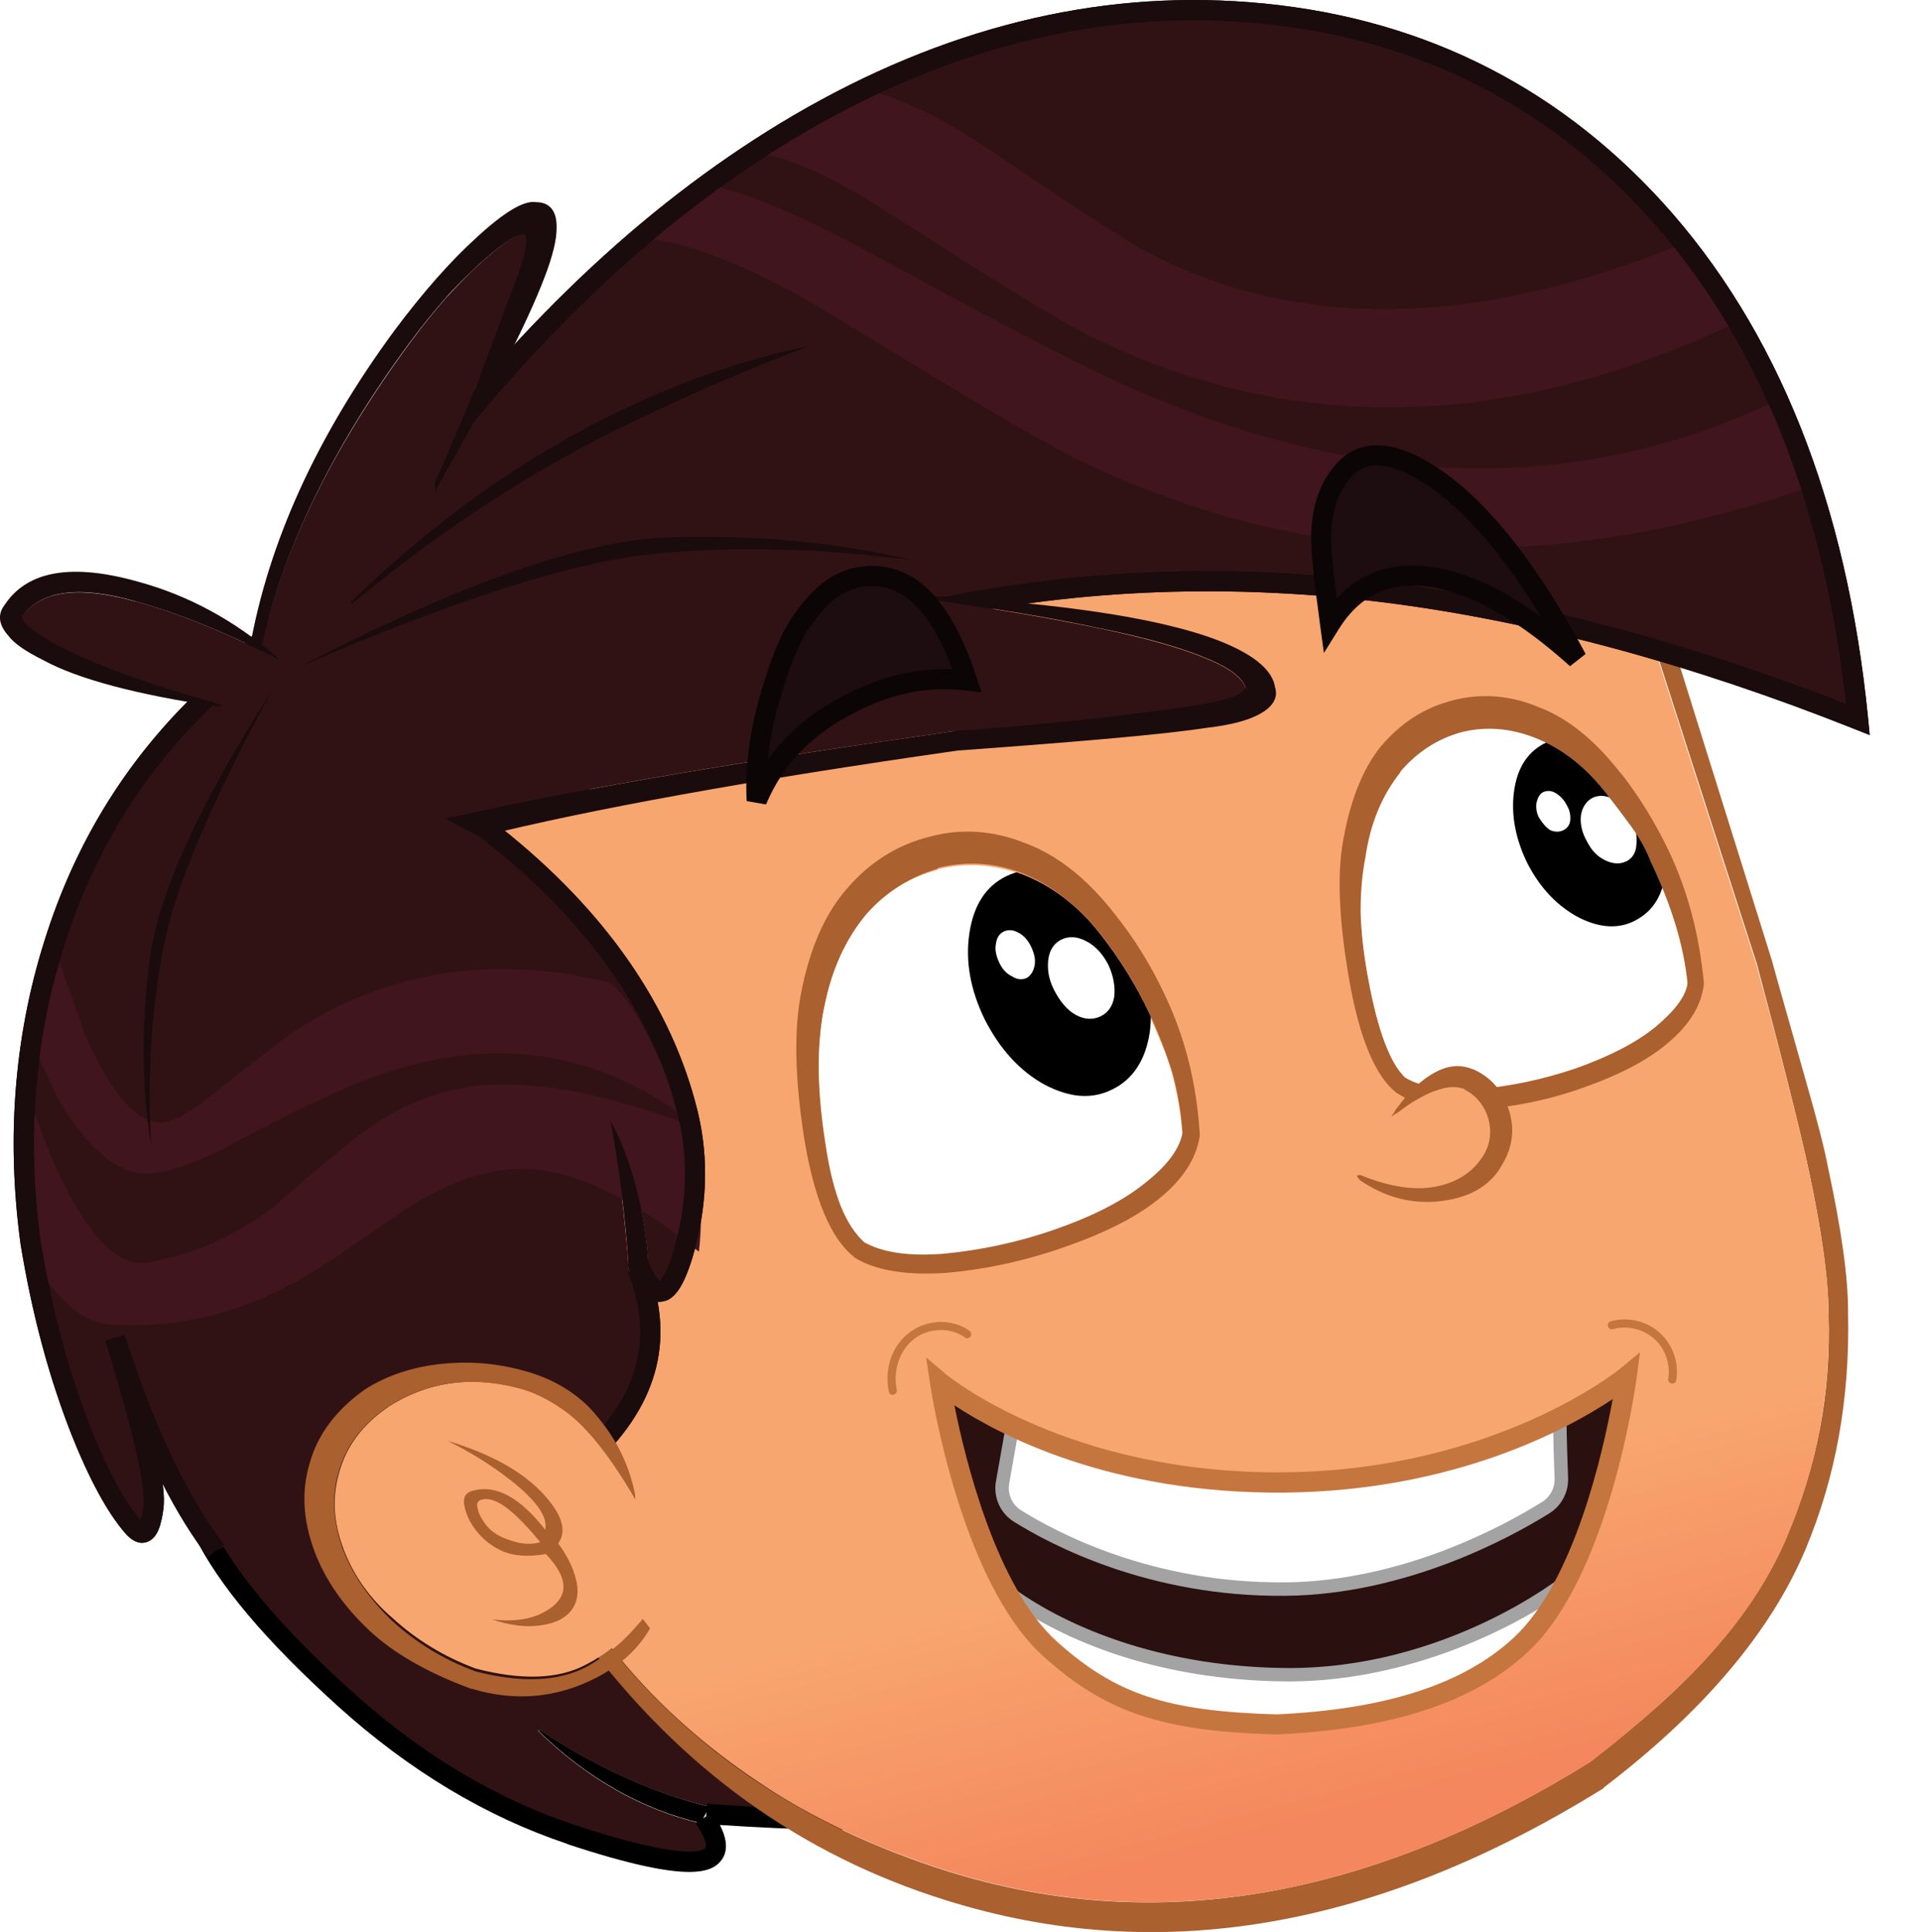 <?xml version="1.0" encoding="UTF-8"?>
<svg id="Layer_2" data-name="Layer 2" xmlns="http://www.w3.org/2000/svg" xmlns:xlink="http://www.w3.org/1999/xlink" viewBox="0 0 229.04 230.41">
  <defs>
    <style>
      .cls-1 {
        fill: none;
      }

      .cls-2 {
        mask: url(#mask);
      }

      .cls-3 {
        filter: url(#luminosity-noclip);
      }

      .cls-4 {
        fill: #2b1010;
      }

      .cls-5 {
        filter: url(#luminosity-noclip-3);
      }

      .cls-6 {
        filter: url(#luminosity-noclip-7);
      }

      .cls-7 {
        filter: url(#luminosity-noclip-5);
      }

      .cls-8 {
        fill: url(#radial-gradient-6);
      }

      .cls-9 {
        fill: url(#radial-gradient-4);
      }

      .cls-10 {
        fill: url(#radial-gradient-8);
      }

      .cls-11 {
        fill: url(#radial-gradient-2);
      }

      .cls-12 {
        fill: url(#radial-gradient);
      }

      .cls-12, .cls-13, .cls-14, .cls-15 {
        mix-blend-mode: multiply;
      }

      .cls-16 {
        fill: #1a0b0c;
      }

      .cls-17 {
        fill: url(#linear-gradient);
      }

      .cls-18 {
        fill: #40151e;
      }

      .cls-19 {
        mask: url(#mask-2);
      }

      .cls-20 {
        mask: url(#mask-3);
      }

      .cls-21 {
        mask: url(#mask-4);
      }

      .cls-22 {
        mask: url(#mask-5);
      }

      .cls-23 {
        mask: url(#mask-7);
      }

      .cls-24 {
        mask: url(#mask-6);
      }

      .cls-25 {
        mask: url(#mask-1);
      }

      .cls-26 {
        fill: #301215;
      }

      .cls-27 {
        clip-path: url(#clippath-1);
      }

      .cls-28 {
        clip-path: url(#clippath-3);
      }

      .cls-29 {
        clip-path: url(#clippath-2);
      }

      .cls-30 {
        fill: #a4a3a3;
      }

      .cls-31 {
        fill: #fff;
      }

      .cls-32 {
        fill: #c5763f;
      }

      .cls-33 {
        fill: #0c0506;
      }

      .cls-13 {
        fill: url(#radial-gradient-3);
      }

      .cls-14 {
        fill: url(#radial-gradient-7);
      }

      .cls-15 {
        fill: url(#radial-gradient-5);
      }

      .cls-34 {
        fill: #f8a66f;
      }

      .cls-35 {
        fill: #1d0d10;
      }

      .cls-36 {
        fill: #aa602f;
      }

      .cls-37 {
        clip-path: url(#clippath);
      }
    </style>
    <linearGradient id="linear-gradient" x1="-11476.79" y1="2536.09" x2="-11476.33" y2="2571.61" gradientTransform="translate(-11594.09 782.29) rotate(164.62) scale(1 -1)" gradientUnits="userSpaceOnUse">
      <stop offset="0" stop-color="#f8a66f"/>
      <stop offset="1" stop-color="#f4875d"/>
    </linearGradient>
    <clipPath id="clippath">
      <path class="cls-1" d="M216.11,139.87c1.52,7.17,2.34,12.87,2.33,16.98l.02.08c.25,9.32-1.4,18.2-5.02,26.68-2,4.72-5.03,9.33-9.1,13.85-3.63,4.04-8.38,8.26-14.28,12.83-26.29,16.33-51.77,20.75-76.4,13.1-8.81-2.76-16.63-6.41-23.31-10.99-7.28-4.9-13.52-10.79-18.67-17.77-21.14-34.63-26.21-69.64-15.21-105.02,37.45-43.46,82.73-53.35,135.6-29.58l17.77,55.19c2.97,10.83,5.05,19,6.27,24.66Z"/>
    </clipPath>
    <filter id="luminosity-noclip" x="88.21" y="129.31" width="60.89" height="60.95" color-interpolation-filters="sRGB" filterUnits="userSpaceOnUse">
      <feFlood flood-color="#fff" result="bg"/>
      <feBlend in="SourceGraphic" in2="bg"/>
    </filter>
    <filter id="luminosity-noclip-2" x="88.21" y="-8349.24" width="60.89" height="32766" color-interpolation-filters="sRGB" filterUnits="userSpaceOnUse">
      <feFlood flood-color="#fff" result="bg"/>
      <feBlend in="SourceGraphic" in2="bg"/>
    </filter>
    <mask id="mask-1" x="88.21" y="-8349.24" width="60.89" height="32766" maskUnits="userSpaceOnUse"/>
    <radialGradient id="radial-gradient" cx="-11752.29" cy="2480.33" fx="-11752.29" fy="2480.33" r="77.01" gradientTransform="translate(-11872.05 888.15) rotate(164.62) scale(1 -1)" gradientUnits="userSpaceOnUse">
      <stop offset=".07" stop-color="#fff"/>
      <stop offset=".45" stop-color="#000"/>
    </radialGradient>
    <mask id="mask" x="88.21" y="129.31" width="60.89" height="60.95" maskUnits="userSpaceOnUse">
      <g class="cls-3">
        <g class="cls-25">
          <path class="cls-12" d="M89.38,167.83c-2.23-8.12-1.26-15.79,2.86-23.16,4.09-7.2,10.19-11.95,18.3-14.18,8.12-2.23,15.86-1.29,23.21,2.76,7.22,4.17,11.91,10.36,14.15,18.48,2.23,8.12,1.34,15.76-2.73,23.04-4.25,7.24-10.4,12.09-18.51,14.32-8.12,2.23-15.71,1.24-23-2.9-7.29-4.15-12.05-10.24-14.28-18.36Z"/>
        </g>
      </g>
    </mask>
    <radialGradient id="radial-gradient-2" cx="-11752.29" cy="2480.33" fx="-11752.29" fy="2480.33" r="77.01" gradientTransform="translate(-11872.05 888.15) rotate(164.62) scale(1 -1)" gradientUnits="userSpaceOnUse">
      <stop offset=".07" stop-color="#f37e58"/>
      <stop offset=".45" stop-color="#f8a66f"/>
    </radialGradient>
    <filter id="luminosity-noclip-3" x="168.15" y="106.4" width="60.89" height="61.02" color-interpolation-filters="sRGB" filterUnits="userSpaceOnUse">
      <feFlood flood-color="#fff" result="bg"/>
      <feBlend in="SourceGraphic" in2="bg"/>
    </filter>
    <filter id="luminosity-noclip-4" x="168.15" y="-8349.24" width="60.89" height="32766" color-interpolation-filters="sRGB" filterUnits="userSpaceOnUse">
      <feFlood flood-color="#fff" result="bg"/>
      <feBlend in="SourceGraphic" in2="bg"/>
    </filter>
    <mask id="mask-3" x="168.15" y="-8349.24" width="60.89" height="32766" maskUnits="userSpaceOnUse"/>
    <radialGradient id="radial-gradient-3" cx="-11731.74" cy="2480.53" fx="-11731.74" fy="2480.53" r="77.01" gradientTransform="translate(-11772.3 859.62) rotate(164.62) scale(1 -1)" xlink:href="#radial-gradient"/>
    <mask id="mask-2" x="168.15" y="106.4" width="60.89" height="61.02" maskUnits="userSpaceOnUse">
      <g class="cls-5">
        <g class="cls-20">
          <path class="cls-13" d="M169.32,144.92c-2.23-8.12-1.26-15.79,2.86-23.16,4.09-7.2,10.19-11.95,18.3-14.18,8.12-2.23,15.86-1.29,23.21,2.76,7.22,4.17,11.91,10.36,14.15,18.48,2.23,8.12,1.34,15.76-2.73,23.04-4.23,7.32-10.38,12.17-18.49,14.4-8.12,2.23-15.71,1.24-23.02-2.98-7.22-4.17-12.05-10.24-14.28-18.36Z"/>
        </g>
      </g>
    </mask>
    <radialGradient id="radial-gradient-4" cx="-11731.74" cy="2480.53" fx="-11731.74" fy="2480.53" r="77.01" gradientTransform="translate(-11772.3 859.62) rotate(164.62) scale(1 -1)" xlink:href="#radial-gradient-2"/>
    <filter id="luminosity-noclip-5" x="31.1" y="163.97" width="50.46" height="37.26" color-interpolation-filters="sRGB" filterUnits="userSpaceOnUse">
      <feFlood flood-color="#fff" result="bg"/>
      <feBlend in="SourceGraphic" in2="bg"/>
    </filter>
    <filter id="luminosity-noclip-6" x="31.1" y="-8349.24" width="50.46" height="32766" color-interpolation-filters="sRGB" filterUnits="userSpaceOnUse">
      <feFlood flood-color="#fff" result="bg"/>
      <feBlend in="SourceGraphic" in2="bg"/>
    </filter>
    <mask id="mask-5" x="31.1" y="-8349.24" width="50.46" height="32766" maskUnits="userSpaceOnUse"/>
    <radialGradient id="radial-gradient-5" cx="-10427.52" cy="3137.13" fx="-10427.52" fy="3137.13" r="51.05" gradientTransform="translate(-12067.19 914.01) rotate(164.22) scale(1.11 -.83) skewX(-5.58)" gradientUnits="userSpaceOnUse">
      <stop offset=".1" stop-color="#fff"/>
      <stop offset=".45" stop-color="#000"/>
    </radialGradient>
    <mask id="mask-4" x="31.1" y="163.97" width="50.46" height="37.26" maskUnits="userSpaceOnUse">
      <g class="cls-7">
        <g class="cls-22">
          <path class="cls-15" d="M33.81,175.62c3.01-4.73,7.82-8.06,14.42-10.07,6.59-2.01,13.04-2.12,19.29-.22,6.2,1.99,10.37,5.33,12.61,10,2.26,4.74,1.84,9.48-1.17,14.2-3.06,4.82-7.95,8.18-14.54,10.19-6.59,2.01-12.91,2-19.09.08-6.25-1.9-10.5-5.22-12.76-9.95-2.31-4.64-1.89-9.38,1.24-14.23Z"/>
        </g>
      </g>
    </mask>
    <radialGradient id="radial-gradient-6" cx="-10427.52" cy="3137.13" fx="-10427.52" fy="3137.13" r="51.05" gradientTransform="translate(-12067.19 914.01) rotate(164.22) scale(1.11 -.83) skewX(-5.58)" gradientUnits="userSpaceOnUse">
      <stop offset=".1" stop-color="#f39269"/>
      <stop offset=".45" stop-color="#f8a780"/>
    </radialGradient>
    <clipPath id="clippath-1">
      <path class="cls-1" d="M183.12,87.99c3.26,1.27,6.13,3.55,8.6,6.78,1.26,1.57,2.21,2.89,2.87,3.78.95,1.32,1.74,2.68,2.32,4.19,2.54,5.29,3.95,10.14,4.41,14.51-.18,1.46-1.44,3.22-3.81,5.21-2.31,1.88-5.44,3.49-9.46,4.93-4.03,1.36-7.96,2.19-11.71,2.47-3.92.25-6.79-.21-8.69-1.35-1.79-1.67-3.3-5.66-4.42-11.84l-.02-.08c-.51-2.77-.81-5.35-.88-7.74-.01-2.16.13-4.36.58-6.65.57-3.98,1.97-7.36,4.2-10.14l-.08.02c2.01-2.38,4.48-3.98,7.34-4.76h0c2.88-.71,5.77-.5,8.75.67Z"/>
    </clipPath>
    <clipPath id="clippath-2">
      <path class="cls-1" d="M98.44,120.01c.87-4.4,2.54-8.02,5.03-11.03,2.35-2.64,5.19-4.42,8.46-5.24l-.02-.08c3.27-.82,6.56-.64,9.97.58,3.53,1.36,6.68,3.73,9.37,7.15,2.31,2.94,4.25,6.07,5.84,9.45,1.25,2.73,2.22,5.04,2.79,7.13.64,2.32,1.07,4.78,1.24,7.23-.38,1.93-1.86,3.84-4.45,5.88-2.65,2.14-6.23,3.96-10.78,5.54-4.55,1.59-8.97,2.47-13.18,2.88-4.23.33-7.36-.14-9.53-1.37-1.11-1.02-1.98-2.37-2.7-4.08-.74-1.79-1.42-4.27-1.89-7.46-1.03-6.45-1.12-11.92-.16-16.59Z"/>
    </clipPath>
    <clipPath id="clippath-3">
      <path class="cls-1" d="M174.61,129.8c1.48.72,2.49,1.84,2.98,3.45.49,1.61.35,3.08-.49,4.43-1.24,1.97-2.97,3.17-5.32,3.72-2.68.57-5.81.18-9.45-1.31-.08.02-15.54,4.28-15.54,4.28l14.26-27.38c.04-.07.64,10.56,6.52,13.94-.6.6-1.61,2.32-1.53,2.27,3.27-2.78,6.64-3.98,8.58-3.4Z"/>
    </clipPath>
    <filter id="luminosity-noclip-7" x="156.42" y="125.62" width="26.74" height="21.14" color-interpolation-filters="sRGB" filterUnits="userSpaceOnUse">
      <feFlood flood-color="#fff" result="bg"/>
      <feBlend in="SourceGraphic" in2="bg"/>
    </filter>
    <filter id="luminosity-noclip-8" x="156.42" y="-8349.24" width="26.74" height="32766" color-interpolation-filters="sRGB" filterUnits="userSpaceOnUse">
      <feFlood flood-color="#fff" result="bg"/>
      <feBlend in="SourceGraphic" in2="bg"/>
    </filter>
    <mask id="mask-7" x="156.42" y="-8349.24" width="26.74" height="32766" maskUnits="userSpaceOnUse"/>
    <radialGradient id="radial-gradient-7" cx="-11631.16" cy="3720.34" fx="-11631.16" fy="3720.34" r="29.25" gradientTransform="translate(-11768.04 882.47) rotate(162.9) scale(1 -.75)" xlink:href="#radial-gradient-5"/>
    <mask id="mask-6" x="156.42" y="125.62" width="26.74" height="21.14" maskUnits="userSpaceOnUse">
      <g class="cls-6">
        <g class="cls-23">
          <path class="cls-14" d="M156.78,140.15c-.82-2.68-.24-5.42,1.68-8.11,1.94-2.61,4.66-4.53,8.27-5.6,3.61-1.08,6.94-1.08,10.13-.04,3.06,1.15,5.09,3.09,5.91,5.78.82,2.68.32,5.4-1.62,8.01-2,2.71-4.72,4.62-8.31,5.78-3.61,1.08-6.94,1.08-10-.08-3.22-1.11-5.22-2.97-6.07-5.73Z"/>
        </g>
      </g>
    </mask>
    <radialGradient id="radial-gradient-8" cx="-11631.16" cy="3720.34" fx="-11631.16" fy="3720.34" r="29.25" gradientTransform="translate(-11768.04 882.47) rotate(162.9) scale(1 -.75)" xlink:href="#radial-gradient-6"/>
  </defs>
  <g id="Layer_1-2" data-name="Layer 1">
    <g>
      <g id="Layer_13" data-name="Layer 13">
        <g id="Layer_1-3" data-name="Layer 1">
          <g>
            <g>
              <path d="M84.61,215.49l-.43.84-.28.48-.24.63c-7.11-1.67-13.62-5.37-19.51-11.08h.33c6.61,4.38,13.36,7.44,20.14,9.12Z"/>
              <path class="cls-26" d="M41.13,202.54c-8.39-7.53-14.05-14.2-16.9-20.02,4.64-10.63,10.89-17.26,18.61-19.71,7.63-2.5,16.59-.77,26.76,5.06,36.47,17.7,55.96,30.81,58.46,39.31,2.46,8.35-12.16,11.41-43.81,9.15l.43-.84c-6.86-1.66-13.61-4.72-20.22-9.11h-.33c5.9,5.73,12.4,9.42,19.51,11.09l.38-.75c4.29,6.24-1.02,6.89-15.93,1.96-9.6-3.16-18.64-8.5-26.97-16.12Z"/>
            </g>
            <path d="M67.66,219.9c-9.67-3.23-18.86-8.75-27.32-16.39-8.66-7.83-14.28-14.49-17.17-20.38l-.25-.5.22-.51c4.84-11.04,11.34-17.92,19.32-20.45,7.85-2.57,17.14-.84,27.61,5.16,37.15,17.98,56.5,31.07,59.13,40.01.65,2.19.31,4.12-1,5.75-1.5,1.86-6.01,7.47-42.32,5.06.64,1.25,1.15,2.91.18,4.2-.56.75-1.53,1.38-3.74,1.4-2.64.02-7.05-.81-14.67-3.33ZM84.34,215.12c30.28,2.16,39.55-1.01,42-4.05.81-1,.99-2.13.57-3.56-2.4-8.15-21.88-21.12-57.91-38.55l-.07-.04c-9.87-5.66-18.52-7.33-25.72-4.98-7.18,2.27-13.1,8.53-17.63,18.61,2.81,5.43,8.31,11.88,16.38,19.16,8.21,7.42,17.12,12.77,26.47,15.9,13.87,4.59,15.58,2.97,15.73,2.77.15-.2.1-1.07-1.17-2.91l1.25-.86.11-1.5Z"/>
          </g>
        </g>
      </g>
      <g id="Layer_18" data-name="Layer 18">
        <g id="Layer_1-4" data-name="Layer 1">
          <g>
            <path class="cls-36" d="M53.79,88.56c-11.2,35.53-5.84,71.21,15.98,106.97l.02.08c11.36,15.23,25.68,25.61,43.09,31.03,25.22,7.9,51.35,3.44,78.42-13.38q-.02-.08.05-.1c11.9-9.08,19.9-18.57,24.03-28.38,3.64-8.66,5.3-18.05,5.08-28.13h0c.03-4.29-.81-10.07-2.4-17.46-.4-2.14-1.3-5.64-2.65-10.34-2.09-7.41-3.47-12.19-4.03-14.28l-17.5-55.94c-.12-.13-.17-.28-.29-.41-.05-.15-.15-.21-.35-.31-54.29-24.59-100.69-14.53-139.24,30.27-.05.1-.18.22-.21.4M218.12,156.68c.35,9.37-1.38,18.28-5.07,26.78-2,4.72-5.03,9.33-9.1,13.85-3.55,4.02-8.38,8.26-14.28,12.83-26.29,16.33-51.77,20.75-76.4,13.1-8.81-2.76-16.55-6.43-23.31-10.99-7.28-4.9-13.45-10.82-18.67-17.77-21.06-34.65-26.21-69.64-15.21-105.02,37.61-43.51,82.81-53.37,135.75-29.63l17.77,55.19c2.89,10.85,4.97,19.02,6.2,24.69,1.52,7.17,2.31,12.79,2.33,16.98h0Z"/>
            <path class="cls-17" d="M215.79,139.7c1.52,7.17,2.34,12.87,2.33,16.98l.02.08c.25,9.32-1.4,18.2-5.02,26.68-2,4.72-5.03,9.33-9.1,13.85-3.63,4.04-8.38,8.26-14.28,12.83-26.29,16.33-51.77,20.75-76.4,13.1-8.81-2.76-16.63-6.41-23.31-10.99-7.28-4.9-13.52-10.79-18.67-17.77-21.14-34.63-26.21-69.64-15.21-105.02,37.45-43.46,82.73-53.35,135.6-29.58l17.77,55.19c2.97,10.83,5.05,19,6.27,24.66Z"/>
          </g>
        </g>
        <g class="cls-37">
          <g id="Layer_2-2" data-name="Layer 2">
            <g class="cls-2">
              <path class="cls-11" d="M89.38,167.83c-2.23-8.12-1.26-15.79,2.86-23.16,4.09-7.2,10.19-11.95,18.3-14.18,8.12-2.23,15.86-1.29,23.21,2.76,7.22,4.17,11.91,10.36,14.15,18.48,2.23,8.12,1.34,15.76-2.73,23.04-4.25,7.24-10.4,12.09-18.51,14.32-8.12,2.23-15.71,1.24-23-2.9-7.29-4.15-12.05-10.24-14.28-18.36Z"/>
            </g>
            <g class="cls-19">
              <path class="cls-9" d="M169.32,144.92c-2.23-8.12-1.26-15.79,2.86-23.16,4.09-7.2,10.19-11.95,18.3-14.18,8.12-2.23,15.86-1.29,23.21,2.76,7.22,4.17,11.91,10.36,14.15,18.48,2.23,8.12,1.34,15.76-2.73,23.04-4.23,7.32-10.38,12.17-18.49,14.4-8.12,2.23-15.71,1.24-23.02-2.98-7.22-4.17-12.05-10.24-14.28-18.36Z"/>
            </g>
          </g>
        </g>
      </g>
      <g id="Layer_11" data-name="Layer 11">
        <g id="Layer_4" data-name="Layer 4">
          <g>
            <g>
              <path d="M76.02,150.48c.07.23.22.44.31.74l-.33.02-.99.05c-.38-6.17-1.16-12.05-2.21-17.69,2.59,4.91,4.12,10.73,4.53,17.57l-.99.05c-.07-.23-.22-.44-.31-.74Z"/>
              <path class="cls-26" d="M80.9,87.11c-11.86,6.47-19.79,10.15-23.69,11.09,13.41,10.16,21.64,21.73,24.79,34.52,1.33,5.46,1.11,11.06-.58,16.78-1.63,5.36-3.32,5.88-5.04,1.62l.99-.05c-.46-6.73-1.99-12.56-4.58-17.47,1.05,5.63,1.76,11.54,2.21,17.69l.99-.05c3.91,9.79.44,18.48-10.38,26.14-6.41.7-9.99-.05-10.72-2.43l-.19-.61-4.42,1.18.09.31c-8.85,2.03-17.05,5.12-24.63,9.11-4.3-5.56-8.2-13.68-11.63-24.37l-.38-.97.38.97c3.14,10.28,4.52,16.73,4.2,19.26-.41,3.06-1.19,3.8-2.49,2.27-1.95-2.26-4.01-5.99-6.13-11.29-2.62-6.66-4.64-14.09-6.02-22.47-1.78-12.96-.68-25.28,3.17-36.85,3.66-11.09,9.6-20.45,17.66-28.11,1.51-1.38,5.24-5.37,11.36-11.94,6.31-6.79,10.82-11.52,13.63-14.14,14-18.69,29.29-32.84,45.72-42.47C112.86,4.5,130.78.03,148.9,1.46c19.49,1.51,35.63,9.33,48.51,23.5,13.65,15.03,21.68,35.3,24.2,60.86-19.66-7.83-38.2-12.82-55.75-15.09-18.94-2.43-37.09-1.75-54.64,2.01-7.12,2.51-17.23,7.27-30.32,14.37Z"/>
            </g>
            <path class="cls-16" d="M24.81,185.68l1.9-1.47c-4.19-5.43-8.07-13.49-11.51-23.97,0-.02-.01-.04-.02-.06l-.28-.92-2.3.7.28.92c3.1,10.15,4.52,16.45,4.24,18.73-.11.85-.24,1.37-.34,1.69-.01-.01-.03-.03-.04-.05-1.91-2.22-3.91-5.9-5.93-10.96-2.65-6.72-4.59-14-5.95-22.22-1.73-12.62-.68-24.83,3.12-36.28,3.55-10.76,9.38-20.05,17.35-27.62,1.49-1.27,4.95-4.96,11.44-11.91,6.98-7.51,11.03-11.72,13.57-14.08l.14-.16c13.77-18.4,29.04-32.58,45.37-42.15,17.35-10.17,35.17-14.61,52.98-13.21,19.07,1.48,35.12,9.25,47.71,23.11,13.02,14.34,20.98,33.92,23.69,58.2-18.87-7.36-37.09-12.22-54.19-14.43-18.92-2.43-37.44-1.75-55.04,2.03l-.15.04c-7.08,2.5-17.05,7.25-30.47,14.53-14.48,7.9-20.72,10.33-23.4,10.98l-2.47.6,2.03,1.53c13.06,9.89,21.25,21.28,24.35,33.85,1.26,5.18,1.07,10.62-.56,16.15-.81,2.65-1.42,3.37-1.64,3.56-.17-.14-.61-.61-1.22-2.04l-.29.12s-.02-.05-.03-.08l-.22.09.46-.28c-.09-.16-.13-.28-.19-.47l-2.3.7c.06.21.14.46.28.75l-.27.11c3.67,9.19.5,17.21-9.7,24.53-5.4.56-8.64-.02-9.13-1.62l-2.3.7c1.21,3.98,7.43,3.77,12,3.27l.31-.03.25-.18c9.64-6.83,13.7-14.59,12.11-23.13.11.01.23.02.35,0,1.57-.08,2.71-1.67,3.82-5.31,1.76-5.95,1.96-11.81.6-17.41-3.08-12.51-10.95-23.86-23.39-33.76,4.51-1.58,11.79-5.1,21.7-10.51,13.26-7.19,23.09-11.88,30.05-14.35,17.32-3.71,35.54-4.37,54.16-1.98,17.46,2.26,36.12,7.31,55.46,15.01l1.84.73-.19-1.97c-2.54-25.72-10.78-46.43-24.51-61.55C185.29,9.82,168.7,1.79,149,.26c-18.31-1.44-36.6,3.11-54.39,13.53-16.58,9.72-32.06,24.08-46.01,42.7-2.58,2.42-6.66,6.65-13.61,14.12-5.68,6.08-9.78,10.48-11.29,11.77-8.3,7.89-14.35,17.51-18.02,28.65-3.92,11.79-5,24.37-3.22,37.39,1.39,8.43,3.39,15.86,6.1,22.75,2.12,5.31,4.26,9.22,6.34,11.64.85.99,1.71,1.37,2.56,1.11,1.37-.4,1.79-2.17,2.04-4.01.07-.6.1-1.46-.09-2.94,1.73,3.38,3.53,6.29,5.4,8.71Z"/>
          </g>
        </g>
        <g id="Layer_2-3" data-name="Layer 2">
          <path class="cls-18" d="M129.9,40c-3.86-1.93-11.77-6.82-23.8-14.58-7.78-5.01-13.6-7.4-17.37-7.2l12.38-7.9c4.64.55,10.34,3.14,17.06,7.62,10.22,6.92,16.4,10.96,18.63,12.09,17.71,9.35,38.77,9.13,63.11-.64l7.68,8.87c-27.65,13.18-53.53,13.72-77.7,1.74Z"/>
          <path class="cls-18" d="M128.48,54.78c-3.66-1.82-13.07-7.3-28.19-16.61-9.81-6.03-17.69-9.27-23.65-9.8l7.05-6.43c4.49.6,11.82,3.65,22,9.25,14.38,7.85,24.17,12.9,29.46,15.18,27.89,12.21,53.54,12.64,77.03,1.27l4.3,10.21c-16.9,5.98-33.44,8.45-49.8,7.29-12.96-.84-25.64-4.34-38.2-10.37Z"/>
          <path class="cls-18" d="M72.46,117.1c1.39.74,3.26,3.22,5.41,7.59,2.1,4.18,3.06,6.81,2.88,7.9-11.62-8.2-24.67-9.13-39.21-2.98-3.71,1.58-8.72,4.06-14.91,7.4-4.9,2.44-8.44,3.36-10.73,2.77-2.95-.82-5.99-3.68-8.87-8.57l-3.38-7.13,2.95-10.82,3.44,9.92c2.9,6.65,5.79,10.29,8.75,10.69,1.37.23,3.54-.91,6.55-3.33,5.16-4.08,8.47-6.69,10.18-7.8,10.88-6.97,23.27-8.86,36.96-5.62Z"/>
          <path class="cls-18" d="M57.12,129.46c6.33-.58,14.18.76,23.6,4.16,1.47.51,2.43,3.08,2.77,7.64.19,3.11.17,5.77-.12,8.02-7.71-6.28-14.52-9.56-20.35-9.87-4.38-.21-9.27,1.38-14.58,4.76-.08.02-2.37,1.65-6.85,4.71-2.93,2.05-5.5,3.59-7.69,4.69-6.48,3.36-13.31,4.82-20.58,4.41-3.29-.18-6.43-2.81-9.46-7.79-.32-.58-.65-1.15-.97-1.73l.87-16.79,1.1,3.11c.93,2.49,1.9,4.8,2.96,6.84,3.38,6.55,6.6,9.49,9.7,8.97,5.41-.9,10.37-3.1,15-6.54,4.82-4.24,8.41-7.22,10.9-9.07,4.21-3.15,8.85-5.01,13.7-5.52Z"/>
        </g>
        <g id="Layer_10" data-name="Layer 10">
          <path class="cls-16" d="M24.81,185.68l1.9-1.47c-4.19-5.43-8.07-13.49-11.51-23.97,0-.02-.01-.04-.02-.06l-.3-1-2.3.7.3,1c3.1,10.15,4.52,16.45,4.24,18.73-.11.85-.24,1.37-.34,1.69-.01-.01-.03-.03-.04-.05-1.91-2.22-3.91-5.9-5.93-10.96-2.65-6.72-4.59-14-5.95-22.22-1.73-12.62-.68-24.83,3.12-36.28,3.55-10.76,9.38-20.05,17.35-27.62,1.49-1.27,4.95-4.96,11.44-11.91,6.98-7.51,11.03-11.72,13.57-14.08l.14-.16c13.77-18.4,29.04-32.58,45.37-42.15,17.35-10.17,35.17-14.61,52.98-13.21,19.07,1.48,35.12,9.25,47.71,23.11,13.02,14.34,20.98,33.92,23.69,58.2-18.87-7.36-37.09-12.22-54.19-14.43-18.92-2.43-37.44-1.75-55.04,2.03l-.15.04c-7.08,2.5-17.05,7.25-30.47,14.53-14.48,7.9-20.72,10.33-23.4,10.98l-2.47.6,2.03,1.53c13.06,9.89,21.25,21.28,24.35,33.85,1.26,5.18,1.07,10.62-.56,16.15-.81,2.65-1.42,3.37-1.64,3.56-.17-.14-.6-.6-1.2-2-.05-.14-.11-.27-.18-.41-.04-.08-.08-.16-.11-.26l-2.3.7c.07.23.16.42.24.6.02.05.05.09.06.14l-.29.12c3.67,9.19.5,17.21-9.7,24.53-5.4.56-8.64-.02-9.13-1.62l-2.3.7c1.21,3.98,7.43,3.77,12,3.27l.31-.03.25-.18c9.64-6.83,13.7-14.59,12.11-23.13.11.01.23.02.35,0,1.57-.08,2.71-1.67,3.82-5.31,1.76-5.95,1.96-11.81.6-17.41-3.08-12.51-10.95-23.86-23.39-33.76,4.51-1.58,11.79-5.1,21.7-10.51,13.26-7.19,23.09-11.88,30.05-14.35,17.32-3.71,35.54-4.37,54.16-1.98,17.46,2.26,36.12,7.31,55.46,15.01l1.84.73-.19-1.97c-2.54-25.72-10.78-46.43-24.51-61.55C185.29,9.82,168.7,1.79,149,.26c-18.31-1.44-36.6,3.11-54.39,13.53-16.58,9.72-32.06,24.08-46.01,42.7-2.58,2.42-6.66,6.65-13.61,14.12-5.68,6.08-9.78,10.48-11.29,11.77-8.3,7.89-14.35,17.51-18.02,28.65-3.92,11.79-5,24.37-3.22,37.39,1.39,8.43,3.39,15.86,6.1,22.75,2.12,5.31,4.26,9.22,6.34,11.64.85.99,1.71,1.37,2.56,1.11,1.37-.4,1.79-2.17,2.04-4.01.07-.6.1-1.46-.09-2.94,1.73,3.38,3.53,6.29,5.4,8.71Z"/>
        </g>
        <g id="Layer_3" data-name="Layer 3">
          <path class="cls-16" d="M18.01,136.5c-.44-8.58.09-16.46,1.51-23.6,1.35-7.12,5.71-17.26,12.9-30.52-8.8,13.75-13.64,24.54-14.57,32.2-1.01,7.69-.94,15.04.15,21.92M35.74,79.52c18.29-7.93,32.2-12.35,41.76-13.42,9.59-1,20.06-.76,31.41.72-8.95-2.13-18.62-3.04-28.92-2.74-10.23.27-25,5.45-44.25,15.44M96.58,41.25c-7.42,1.51-14.94,4.06-22.54,7.72-11.56,5.54-22.22,13.16-32.19,22.82l.15.21c10.7-8.89,21.69-16.01,33.01-21.48l.08-.02c7.01-3.4,14.19-6.51,21.49-9.25Z"/>
        </g>
        <g id="Layer_5" data-name="Layer 5">
          <g>
            <path class="cls-26" d="M54.75,97.28l.94-10.1c14.88-7.56,32.81-12.53,53.85-15.02l-.36-.9c.18.03.25,0,.43.04,8.85,1.24,16.02,2.49,21.39,3.61,5.73,1.19,10.14,2.44,13.32,3.81,2.51,1.08,3.95,2.23,4.3,3.38-.03.18-.37.45-.93.79-1.1.5-2.89.97-5.21,1.34-9.22,1.39-18.73,2.36-28.51,3l-.1-.05-.08.02c-24.52,3.46-44.21,6.79-59.05,10.07Z"/>
            <path class="cls-16" d="M57.19,99.8l-4.1-2.18c.94-.2,1.5-.29,1.66-.34,14.85-3.28,34.54-6.61,59.13-10.09l.08-.02h0c9.78-.64,19.27-1.69,28.51-3,2.39-.4,4.11-.83,5.21-1.34.57-.34.83-.59.93-.79-.35-1.15-1.79-2.3-4.3-3.38-3.19-1.37-7.59-2.63-13.22-3.76-5.47-1.18-12.55-2.37-21.39-3.61l.08-.28c17.73.96,29.98,2.92,36.66,5.83,3.49,1.53,5.35,3.23,5.65,5.06l.02.08c.4,1.3-.34,2.45-2.16,3.34-1.31.65-3.25,1.16-5.92,1.47-5.04.78-15.01,1.65-29.77,2.72-24.75,3.53-43.73,6.98-57.06,10.29Z"/>
          </g>
        </g>
        <g id="Layer_6" data-name="Layer 6">
          <g>
            <path class="cls-26" d="M51.85,57.59l.14,1.3-16.84,17.05c-1.01,2.99-2.32,3.39-3.96,1.04,2.58-11.6,8.54-23.65,17.79-36.2,1.6-2.17,3.01-3.86,4.19-5.22,1.2-1.29,2.53-2.7,4.17-4.21h0c2.57-2.29,4.3-3.49,5.29-3.54.2.11.27.34.31.74-.08,1.11-.5,2.75-1.34,4.94-1.42,3.87-2.67,7.19-3.65,9.75-1.92,4.69-3.89,9.49-6.1,14.35Z"/>
            <path class="cls-16" d="M51.99,58.88l-.14-1.3c2.2-4.86,4.2-9.58,5.97-14.23.98-2.56,2.23-5.88,3.65-9.75.84-2.19,1.26-3.82,1.34-4.94-.02-.33-.11-.64-.31-.74-.99.05-2.72,1.25-5.29,3.54h0c-1.56,1.48-2.99,2.84-4.17,4.21-1.18,1.37-2.59,3.05-4.19,5.22-9.19,12.45-15.06,24.55-17.63,36.15l-1.46.44c2.23-12.75,8-25.42,17.3-38.07,3.33-4.46,6.63-8.23,9.85-11.14h0c3.27-3.01,5.62-4.4,7.03-4.16,1.67,0,2.51,1.08,2.46,3.11,0,1.34-.44,3.24-1.42,5.8-2.09,5.5-6.39,13.94-12.92,25.24l-.07.61Z"/>
          </g>
        </g>
        <g id="Layer_7" data-name="Layer 7">
          <g>
            <path class="cls-26" d="M16.08,71.69h0c5.21,1.43,10.96,3.78,17.12,6.93l-.18-.03c.27.34-1.96,2.11-6.71,5.49-9.29-2.7-16-5.18-20.03-7.38-1.63-.93-2.77-1.67-3.41-2.39-.25-.26-.34-.57-.31-.74,2.31-3.14,6.74-3.74,13.52-1.86Z"/>
            <path class="cls-16" d="M.98,75.8c-1.16-1.32-1.28-2.54-.44-3.64,2.69-4.09,8.02-5.05,16.1-2.74h0c5.77,1.59,11.27,4.52,16.29,8.86l.27.34c-6.16-3.15-11.91-5.5-17.12-6.93h0c-6.7-1.9-11.2-1.27-13.44,1.84-.03.18.06.48.31.74.64.73,1.79,1.47,3.41,2.4,4.13,2.26,10.74,4.69,20.03,7.38l.08-.02-.34.27c-9.83-1.44-16.86-3.32-20.99-5.58-2.08-1.04-3.45-1.96-4.16-2.92Z"/>
          </g>
        </g>
        <path class="cls-16" d="M77.39,151.16l-2.37.15c-.38-6.22-1.16-12.07-2.2-17.69,2.58,4.86,4.12,10.76,4.57,17.54Z"/>
      </g>
      <g id="Layer_10-2" data-name="Layer 10">
        <g>
          <path class="cls-35" d="M188.08,78.56c-5.96-5.35-11.43-8.58-16.51-9.52-5.63-1.11-9.94.74-12.89,5.46-.73-5.37-1.12-8.92-1.06-10.52.06-3.43,1.06-6.11,2.94-8.04,2.49-2.43,6.1-2.01,10.95,1.4,5.56,3.88,11.09,11,16.57,21.22Z"/>
          <path class="cls-33" d="M171.32,70.14c-5.13-1.02-8.94.59-11.63,4.91l-1.76,2.83-.45-3.3c-.79-5.83-1.11-9.03-1.07-10.7.06-3.71,1.17-6.69,3.31-8.89,2.96-2.89,7.16-2.46,12.48,1.28,5.69,4.04,11.4,11.34,16.95,21.72l-1.86,1.46c-5.92-5.31-11.14-8.35-15.96-9.31ZM161.4,56.7c-1.68,1.72-2.55,4.15-2.6,7.23-.03,1.22.19,3.61.67,7.43,3.11-3.37,7.24-4.58,12.31-3.57,3.8.75,7.78,2.65,12.05,5.76-4.34-7.11-8.71-12.24-13.04-15.31-3.02-2.12-5.12-2.74-6.57-2.73-1.62.01-2.43.81-2.82,1.19Z"/>
        </g>
      </g>
      <g id="Layer_9" data-name="Layer 9">
        <g>
          <path class="cls-35" d="M92.21,81.97c1.19-3.82,2.43-6.57,3.7-8.33,2.56-3.7,5.69-5.31,9.15-4.84,4.31.56,7.77,4.68,10.23,12.41-4.97-.54-9.85.46-14.64,3.03-4.92,2.68-8.45,6.48-10.48,11.2-.11-4.04.48-8.53,2.04-13.45Z"/>
          <path class="cls-33" d="M89.07,95.54c-.23-4.35.44-9.03,1.99-13.93,1.22-4.04,2.51-6.89,3.96-8.72,2.8-4.03,6.25-5.82,10.27-5.32,4.83.63,8.5,4.95,11.22,13.22l.59,1.8-1.88-.23c-4.69-.58-9.23.39-13.91,2.98-4.68,2.47-8.01,6.03-9.93,10.6l-2.31-.4ZM113.61,79.82c-2.28-6.1-5.19-9.41-8.63-9.86-3.1-.39-5.72,1.03-8.01,4.34l-.05.07c-1.26,1.58-2.43,4.18-3.56,7.95v.02c-.91,2.85-1.49,5.61-1.76,8.26,2.14-3.02,5-5.49,8.56-7.37,4.04-2.24,8.16-3.39,12.28-3.42.39,0,.78,0,1.17.02Z"/>
        </g>
      </g>
      <g id="Layer_8" data-name="Layer 8">
        <g id="Layer_1-5" data-name="Layer 1">
          <g>
            <path class="cls-34" d="M40.96,184.69c-1.2-3.18-1.34-6.15-.52-9.02.83-3.11,2.78-5.79,5.92-7.9l-.07.02c4.65-2.96,9.73-3.74,15.41-2.31,1.99.47,4,1.48,5.99,2.95,2.59,1.91,5.35,5.39,8.18,10.38h0l.76,14.11.07-.02c-.29.32-.58.64-.86.96l-.05.09-.07.02-.07.02h0c-1.59,1.87-3.52,3.39-5.72,4.52-3.31,1.78-7.75,1.9-13.2.48-3.74-1.4-7.05-3.4-9.95-6.06h0c-2.72-2.33-4.65-5.13-5.83-8.24Z"/>
            <path class="cls-36" d="M43.56,165.69c2.58-1.64,5.53-2.61,8.8-3,3.21-.36,6.42-.19,9.69.67,3.08.76,5.57,2.08,7.58,3.86.73.63,1.57,1.6,2.47,2.79,1.83,2.45,3.04,5.16,3.66,8.21l.03.61c-2.93-5.04-5.69-8.52-8.18-10.38-1.99-1.47-4-2.48-5.99-2.95-5.68-1.43-10.76-.65-15.41,2.31l.07-.02c-3.13,2.11-5.09,4.79-5.92,7.9-.82,2.87-.59,5.89.52,9.02,1.16,3.04,3.12,5.91,5.85,8.55h0c2.9,2.66,6.2,4.66,9.95,6.06,5.45,1.42,9.86,1.23,13.2-.48,2.18-1.2,4.11-2.72,5.71-4.52l.05-.09.07-.02.05-.09c.29-.32.58-.64.86-.96l-.07.02c.07-.02.05-.09.12-.11l.88,1.12c-1.3,2.32-3.45,4.37-6.38,5.88-4.73,2.45-9.76,2.9-14.94,1.32l-.07.02-.09-.05c-5.13-1.9-9.16-4.22-12.07-6.96-3.03-2.85-5.24-6.04-6.5-9.43-1.35-3.67-1.55-7.09-.6-10.31.93-3.52,3.18-6.52,6.67-8.98h0Z"/>
          </g>
        </g>
        <g id="Layer_2-4" data-name="Layer 2">
          <g class="cls-21">
            <path class="cls-8" d="M33.81,175.62c3.01-4.73,7.82-8.06,14.42-10.07,6.59-2.01,13.04-2.12,19.29-.22,6.2,1.99,10.37,5.33,12.61,10,2.26,4.74,1.84,9.48-1.17,14.2-3.06,4.82-7.95,8.18-14.54,10.19-6.59,2.01-12.91,2-19.09.08-6.25-1.9-10.5-5.22-12.76-9.95-2.31-4.64-1.89-9.38,1.24-14.23Z"/>
          </g>
        </g>
        <g id="Layer_3-2" data-name="Layer 3">
          <path class="cls-36" d="M60.88,176.5c3.1,2.46,4.49,4.38,4.16,5.94-3.06-3.92-5.96-5.47-8.78-4.61-.67.2-1,.71-.9,1.57.11.62.31,1.28.71,2.05.89,1.59,2.23,2.8,3.73,3.48,1.5.68,3.31.77,5.31.4,2.51,2.64,2.82,4.73.72,6.34-1.77,1.35-4.14,1.83-7.17,1.46,2.16.72,4.19.99,5.96.69,1.48-.21,2.62-.72,3.4-1.6.83-.98,1.09-2.28.69-3.85-.33-1.36-1.03-2.84-2.12-4.29,1.02-1.44.53-3.32-1.57-5.67-2.48-2.81-6.39-5.01-11.64-6.57,2.76,1.34,5.27,2.93,7.5,4.67M57.94,178.78c1.52-.06,3.68,1.71,6.51,5.14-1.04.32-2.19.26-3.55-.21-1.34-.4-2.35-1.06-3.04-1.99-.45-.67-.78-1.22-.86-1.76-.23-.74.05-1.15.94-1.18Z"/>
        </g>
      </g>
      <g id="Layer_4-2" data-name="Layer 4">
        <g>
          <path class="cls-36" d="M173.31,83.53c-3.42.86-6.24,2.71-8.62,5.53-2.23,2.78-3.73,6.68-4.57,11.82-.62,4.08-.32,9.4.86,16.15,1.23,6.9,3.1,11.29,5.56,13.27l.2.11c2.25,1.54,5.5,2.15,9.75,1.89,4-.27,8.11-1.07,12.35-2.57,4.32-1.52,7.74-3.29,10.16-5.37,2.5-2.1,3.94-4.41,4.25-6.91v-.33c-.55-5.59-1.87-10.71-4.08-15.43-1.6-3.39-3.56-6.59-5.74-9.4l.02.08c-3.11-4.05-6.42-6.72-9.86-8.02-3.48-1.46-6.87-1.69-10.29-.83M194.57,98.56c.85,1.26,1.66,2.7,2.32,4.19,2.54,5.29,4.03,10.12,4.41,14.51-.16,1.54-1.44,3.22-3.81,5.21-2.31,1.88-5.44,3.49-9.46,4.93-4.03,1.36-7.96,2.19-11.71,2.47-3.85.23-6.79-.21-8.69-1.35-1.79-1.67-3.3-5.66-4.42-11.84l.02.08c-.51-2.77-.81-5.35-.88-7.74-.01-2.16.21-4.38.58-6.65.57-3.98,1.97-7.36,4.2-10.14l-.08.02c2.01-2.38,4.48-3.98,7.34-4.76h0c2.78-.77,5.74-.58,8.73.59,3.24,1.19,6.11,3.48,8.6,6.78,1.26,1.57,2.19,2.81,2.85,3.71Z"/>
          <path class="cls-31" d="M183.1,87.99c3.26,1.27,6.13,3.55,8.6,6.78,1.26,1.57,2.21,2.89,2.87,3.78.95,1.32,1.74,2.68,2.32,4.19,2.54,5.29,3.95,10.14,4.41,14.51-.18,1.46-1.44,3.22-3.81,5.21-2.31,1.88-5.44,3.49-9.46,4.93-4.03,1.36-7.96,2.19-11.71,2.47-3.92.25-6.79-.21-8.69-1.35-1.79-1.67-3.3-5.66-4.42-11.84l-.02-.08c-.51-2.77-.81-5.35-.88-7.74-.01-2.16.13-4.36.58-6.65.57-3.98,1.97-7.36,4.2-10.14l-.08.02c2.01-2.38,4.48-3.98,7.34-4.76h0c2.88-.71,5.77-.5,8.75.67Z"/>
        </g>
        <g>
          <path class="cls-36" d="M95.54,118.56c-.85,4.47-.7,10.17.38,17.11,1.18,7.33,3.24,12.08,5.9,14.18l.12.13c2.51,1.56,6.16,2.13,10.9,1.83,4.39-.38,9.03-1.32,13.82-2.97,4.86-1.67,8.75-3.57,11.54-5.83,2.86-2.28,4.5-4.81,4.92-7.51v-.25c-.36-5.89-1.69-11.34-4.09-16.42-1.66-3.62-3.74-6.95-6.15-9.95-3.33-4.24-6.91-7-10.7-8.37-3.73-1.47-7.55-1.75-11.34-.71-3.81.96-7.07,3.03-9.72,6.08-2.73,3.08-4.56,7.32-5.58,12.68M111.88,103.59l-.02-.08c3.35-.84,6.64-.66,9.97.58,3.46,1.38,6.6,3.76,9.37,7.15,2.31,2.94,4.25,6.07,5.84,9.45,1.25,2.73,2.16,5.14,2.79,7.13.66,2.4,1.07,4.78,1.24,7.23-.38,1.93-1.86,3.84-4.45,5.88-2.65,2.14-6.23,3.96-10.78,5.54-4.55,1.59-8.95,2.54-13.18,2.88-4.23.33-7.36-.14-9.53-1.37-1.11-1.02-1.98-2.37-2.7-4.08-.74-1.79-1.35-4.29-1.89-7.46-1.06-6.28-1.15-11.74-.19-16.41.87-4.4,2.51-8.09,5.03-11.03,2.35-2.64,5.19-4.42,8.49-5.41Z"/>
          <path class="cls-31" d="M98.35,120.03c.87-4.4,2.54-8.02,5.03-11.03,2.35-2.64,5.19-4.42,8.46-5.24l-.02-.08c3.27-.82,6.56-.64,9.97.58,3.53,1.36,6.68,3.73,9.37,7.15,2.31,2.94,4.25,6.07,5.84,9.45,1.25,2.73,2.22,5.04,2.79,7.13.64,2.32,1.07,4.78,1.24,7.23-.38,1.93-1.86,3.84-4.45,5.88-2.65,2.14-6.23,3.96-10.78,5.54-4.55,1.59-8.97,2.47-13.18,2.88-4.23.33-7.36-.14-9.53-1.37-1.11-1.02-1.98-2.37-2.7-4.08-.74-1.79-1.42-4.27-1.89-7.46-1.03-6.45-1.12-11.92-.16-16.59Z"/>
        </g>
        <g class="cls-27">
          <g>
            <path d="M180.6,94.49c.34-2.76,1.53-4.69,3.51-5.76,2.05-1.1,4.34-.98,6.78.32,2.5,1.27,4.54,3.39,6.07,6.3,1.53,2.91,2.16,5.82,1.75,8.61-.34,2.76-1.46,4.66-3.58,5.79-1.98,1.07-4.27.95-6.78-.32-2.54-1.34-4.57-3.46-6.1-6.38-1.39-2.8-2.02-5.71-1.65-8.58Z"/>
            <path class="cls-31" d="M193.98,102.73c-.72.36-1.54.32-2.47-.12-.93-.43-1.64-1.16-2.18-2.23-.6-1.04-.85-2.08-.74-3.12.15-.97.62-1.65,1.3-2.07.72-.36,1.51-.39,2.44.05.89.54,1.64,1.33,2.25,2.38.53,1.08.74,2.05.63,3.09-.04,1-.51,1.68-1.23,2.04Z"/>
            <path class="cls-31" d="M187.33,97.79c-.07.57-.33.97-.83,1.22-.43.21-.86.25-1.51.03-.5-.29-.93-.79-1.32-1.4-.39-.61-.46-1.29-.39-1.87.15-.61.36-1.07.79-1.29.43-.21.97-.21,1.47.08.5.29,1,.76,1.32,1.4.39.61.5,1.19.46,1.83Z"/>
          </g>
        </g>
        <g class="cls-29">
          <g>
            <path d="M120.01,104.52c2.44-1.22,5.2-.99,8.16.65,2.96,1.63,5.32,4.26,7.01,7.72,1.79,3.5,2.4,6.93,1.98,10.21-.5,3.32-2,5.61-4.45,6.82-2.44,1.22-5.09,1.03-8.13-.58-2.96-1.63-5.32-4.26-7.11-7.76-1.72-3.53-2.33-6.96-1.83-10.28.5-3.32,1.93-5.57,4.37-6.79Z"/>
            <path class="cls-31" d="M132.21,115.05c.61,1.31.85,2.61.71,3.82-.18,1.14-.78,1.95-1.65,2.35-.87.4-1.84.41-2.9-.16-1.06-.57-1.89-1.6-2.57-2.88-.68-1.28-.89-2.5-.75-3.72.15-1.22.74-2.02,1.62-2.43.87-.4,1.88-.34,2.93.23,1.17.61,1.96,1.57,2.6,2.77Z"/>
            <path class="cls-31" d="M119.7,111.11c.51-.24,1.12-.25,1.72.09.67.31,1.23.94,1.6,1.74s.53,1.52.4,2.2c-.13.68-.43,1.17-.91,1.48-.51.24-1.12.25-1.75-.16-.67-.31-1.19-.86-1.56-1.66-.37-.8-.53-1.52-.4-2.2.1-.75.4-1.24.91-1.48Z"/>
          </g>
        </g>
      </g>
      <g id="Layer_19" data-name="Layer 19">
        <g id="Layer_2-5" data-name="Layer 2">
          <g>
            <path class="cls-34" d="M174.51,129.83c1.48.72,2.49,1.84,2.98,3.45.49,1.61.35,3.08-.49,4.43-1.24,1.97-2.97,3.17-5.32,3.72-2.68.57-5.81.18-9.45-1.31l-.08.02,4.04-7.1c.05-.1.21-.15.49-.32,3.26-2.5,5.9-3.48,7.84-2.9Z"/>
            <path class="cls-36" d="M175.74,127.52c2.13.94,3.56,2.6,4.29,4.98.68,2.22.4,4.32-.82,6.37-1.28,2.4-3.68,3.89-7.06,4.34-3.54.49-6.81-.35-9.88-2.43-.12-.13-.25-.26-.27-.34-.22-.18-.17-.28.16-.3l.08-.02c3.64,1.49,6.8,1.95,9.45,1.31,2.35-.55,4.15-1.77,5.32-3.72.77-1.32.98-2.82.49-4.43-.49-1.61-1.53-2.8-2.98-3.45-1.94-.58-4.58.39-7.84,2.9-.28.17-.44.22-.49.32-.08.02-.23.07-.34.27l.53-.75c.03-.18.16-.3.34-.52,1.42-1.94,2.93-3.32,4.37-4.1,1.65-.92,3.12-1.04,4.65-.41h0Z"/>
          </g>
        </g>
        <g class="cls-28">
          <g id="Layer_3-3" data-name="Layer 3">
            <g class="cls-24">
              <path class="cls-10" d="M156.78,140.15c-.82-2.68-.24-5.42,1.68-8.11,1.94-2.61,4.66-4.53,8.27-5.6,3.61-1.08,6.94-1.08,10.13-.04,3.06,1.15,5.09,3.09,5.91,5.78.82,2.68.32,5.4-1.62,8.01-2,2.71-4.72,4.62-8.31,5.78-3.61,1.08-6.94,1.08-10-.08-3.22-1.11-5.22-2.97-6.07-5.73Z"/>
            </g>
          </g>
        </g>
      </g>
      <g>
        <path class="cls-4" d="M194.1,164.29s-3.07,23.12-12.62,32c-6.83,6.35-16.97,8.93-29.07,9.49-13.85-.38-20.13-2.76-27.06-9-9.69-8.73-13.14-31.79-13.14-31.79,0,0,14.43,12.18,41.06,11.93,25.93-.24,40.84-12.64,40.84-12.64Z"/>
        <g>
          <path class="cls-31" d="M153.38,189.52c-15.86.19-27.37-5.8-31.99-8.7-1.36-.85-2.07-2.45-1.79-4.03l1.18-6.63c6.89,3.29,17.85,6.91,32.49,6.77,14.73-.13,25.9-4.19,32.8-7.68.01,2.19.11,5.08.19,7.05.05,1.42-.65,2.75-1.86,3.5-4.6,2.87-16.8,9.55-31.02,9.72Z"/>
          <path class="cls-30" d="M120.97,181.5c-1.65-1.03-2.5-2.94-2.16-4.85l1.36-7.66.95.45c6.56,3.13,17.46,6.83,32.14,6.69,14.65-.13,25.73-4.2,32.45-7.59l1.16-.58v1.29c.02,2.17.11,5.02.19,7.02.06,1.7-.79,3.31-2.23,4.21-4.65,2.9-17.02,9.67-31.43,9.84h-.17c-16.16.15-27.93-6.12-32.25-8.82ZM153.37,188.72c14.01-.17,26.07-6.77,30.6-9.6.96-.6,1.52-1.67,1.48-2.79-.06-1.64-.14-3.85-.17-5.8-6.95,3.34-17.86,7.07-32.01,7.2-14.29.13-25.1-3.31-31.89-6.41l-.99,5.6c-.22,1.27.34,2.53,1.43,3.21,4.2,2.63,15.65,8.72,31.38,8.58h.17Z"/>
        </g>
        <g>
          <path class="cls-31" d="M153.14,199.73c18.72.25,33.6-10.65,33.98-11.38h0c-1.55,3.1-3.41,5.9-5.61,7.94-6.83,6.35-16.97,8.93-29.07,9.49-13.85-.38-20.13-2.76-27.06-9-2.02-1.81-3.76-4.25-5.26-6.97-.11-.21,11.12,9.62,33.02,9.91Z"/>
          <path class="cls-30" d="M124.84,197.39c-1.93-1.74-3.76-4.15-5.43-7.18l-.31-.57.49-.42c.49-.43.99-.06,1.2.1,2.93,2.19,13.91,9.37,32.36,9.61h0c19.17.26,33.22-10.92,33.32-11.04l.63.44.74.38c-1.74,3.48-3.69,6.23-5.78,8.17-6.35,5.9-16.02,9.08-29.64,9.71-13.55-.37-20.25-2.61-27.58-9.2ZM153.13,200.53c-14.96-.2-25.02-4.71-30.36-7.95,1.01,1.43,2.06,2.64,3.14,3.62,7.08,6.38,13.29,8.43,26.49,8.79,13.16-.61,22.51-3.65,28.56-9.28,1.25-1.16,2.46-2.65,3.59-4.45-5.59,3.58-17.62,9.44-31.43,9.27Z"/>
        </g>
        <path class="cls-32" d="M199.02,164.39c.21-1.34-.14-2.74-.91-3.85-.79-1.14-2.03-1.88-3.39-2.13-.77-.14-1.56-.1-2.31.11-.61.17-.87-.77-.27-.94,1.59-.44,3.33-.22,4.77.59,1.42.79,2.45,2.16,2.9,3.72.26.9.3,1.83.15,2.76-.04.26-.36.41-.6.35-.28-.07-.39-.34-.35-.6h0Z"/>
        <path class="cls-32" d="M115.13,159.52c-1.44-1.02-3.33-1.15-4.95-.49-1.61.66-2.72,2.15-3.14,3.81-.24.95-.27,1.95-.06,2.9.13.61-.8.88-.94.27-.43-1.97-.05-4.13,1.15-5.77,1.21-1.66,3.15-2.63,5.22-2.58,1.14.03,2.28.36,3.21,1.03.21.15.32.42.18.67-.12.21-.45.34-.67.18h0Z"/>
        <path class="cls-32" d="M152.31,206.86c-13.66-.37-20.42-2.63-27.83-9.31-9.9-8.91-13.38-31.55-13.53-32.51l-.47-3.14,2.43,2.04c.14.12,14.45,11.89,40.28,11.65,25.16-.23,39.93-12.24,40.08-12.36l2.37-1.96-.4,3.04c-.13.96-3.24,23.65-13,32.73-6.42,5.97-16.18,9.18-29.84,9.81h-.04s-.04,0-.04,0ZM153.21,178.01c-20.75.19-34.12-6.95-39.36-10.41,1.28,6.4,4.97,21.64,12.23,28.17,6.99,6.29,13.13,8.33,26.25,8.69,13.04-.61,22.29-3.61,28.27-9.17,7.17-6.67,10.62-22.05,11.78-28.43-5.25,3.5-18.81,10.96-39.17,11.15Z"/>
      </g>
    </g>
  </g>
</svg>